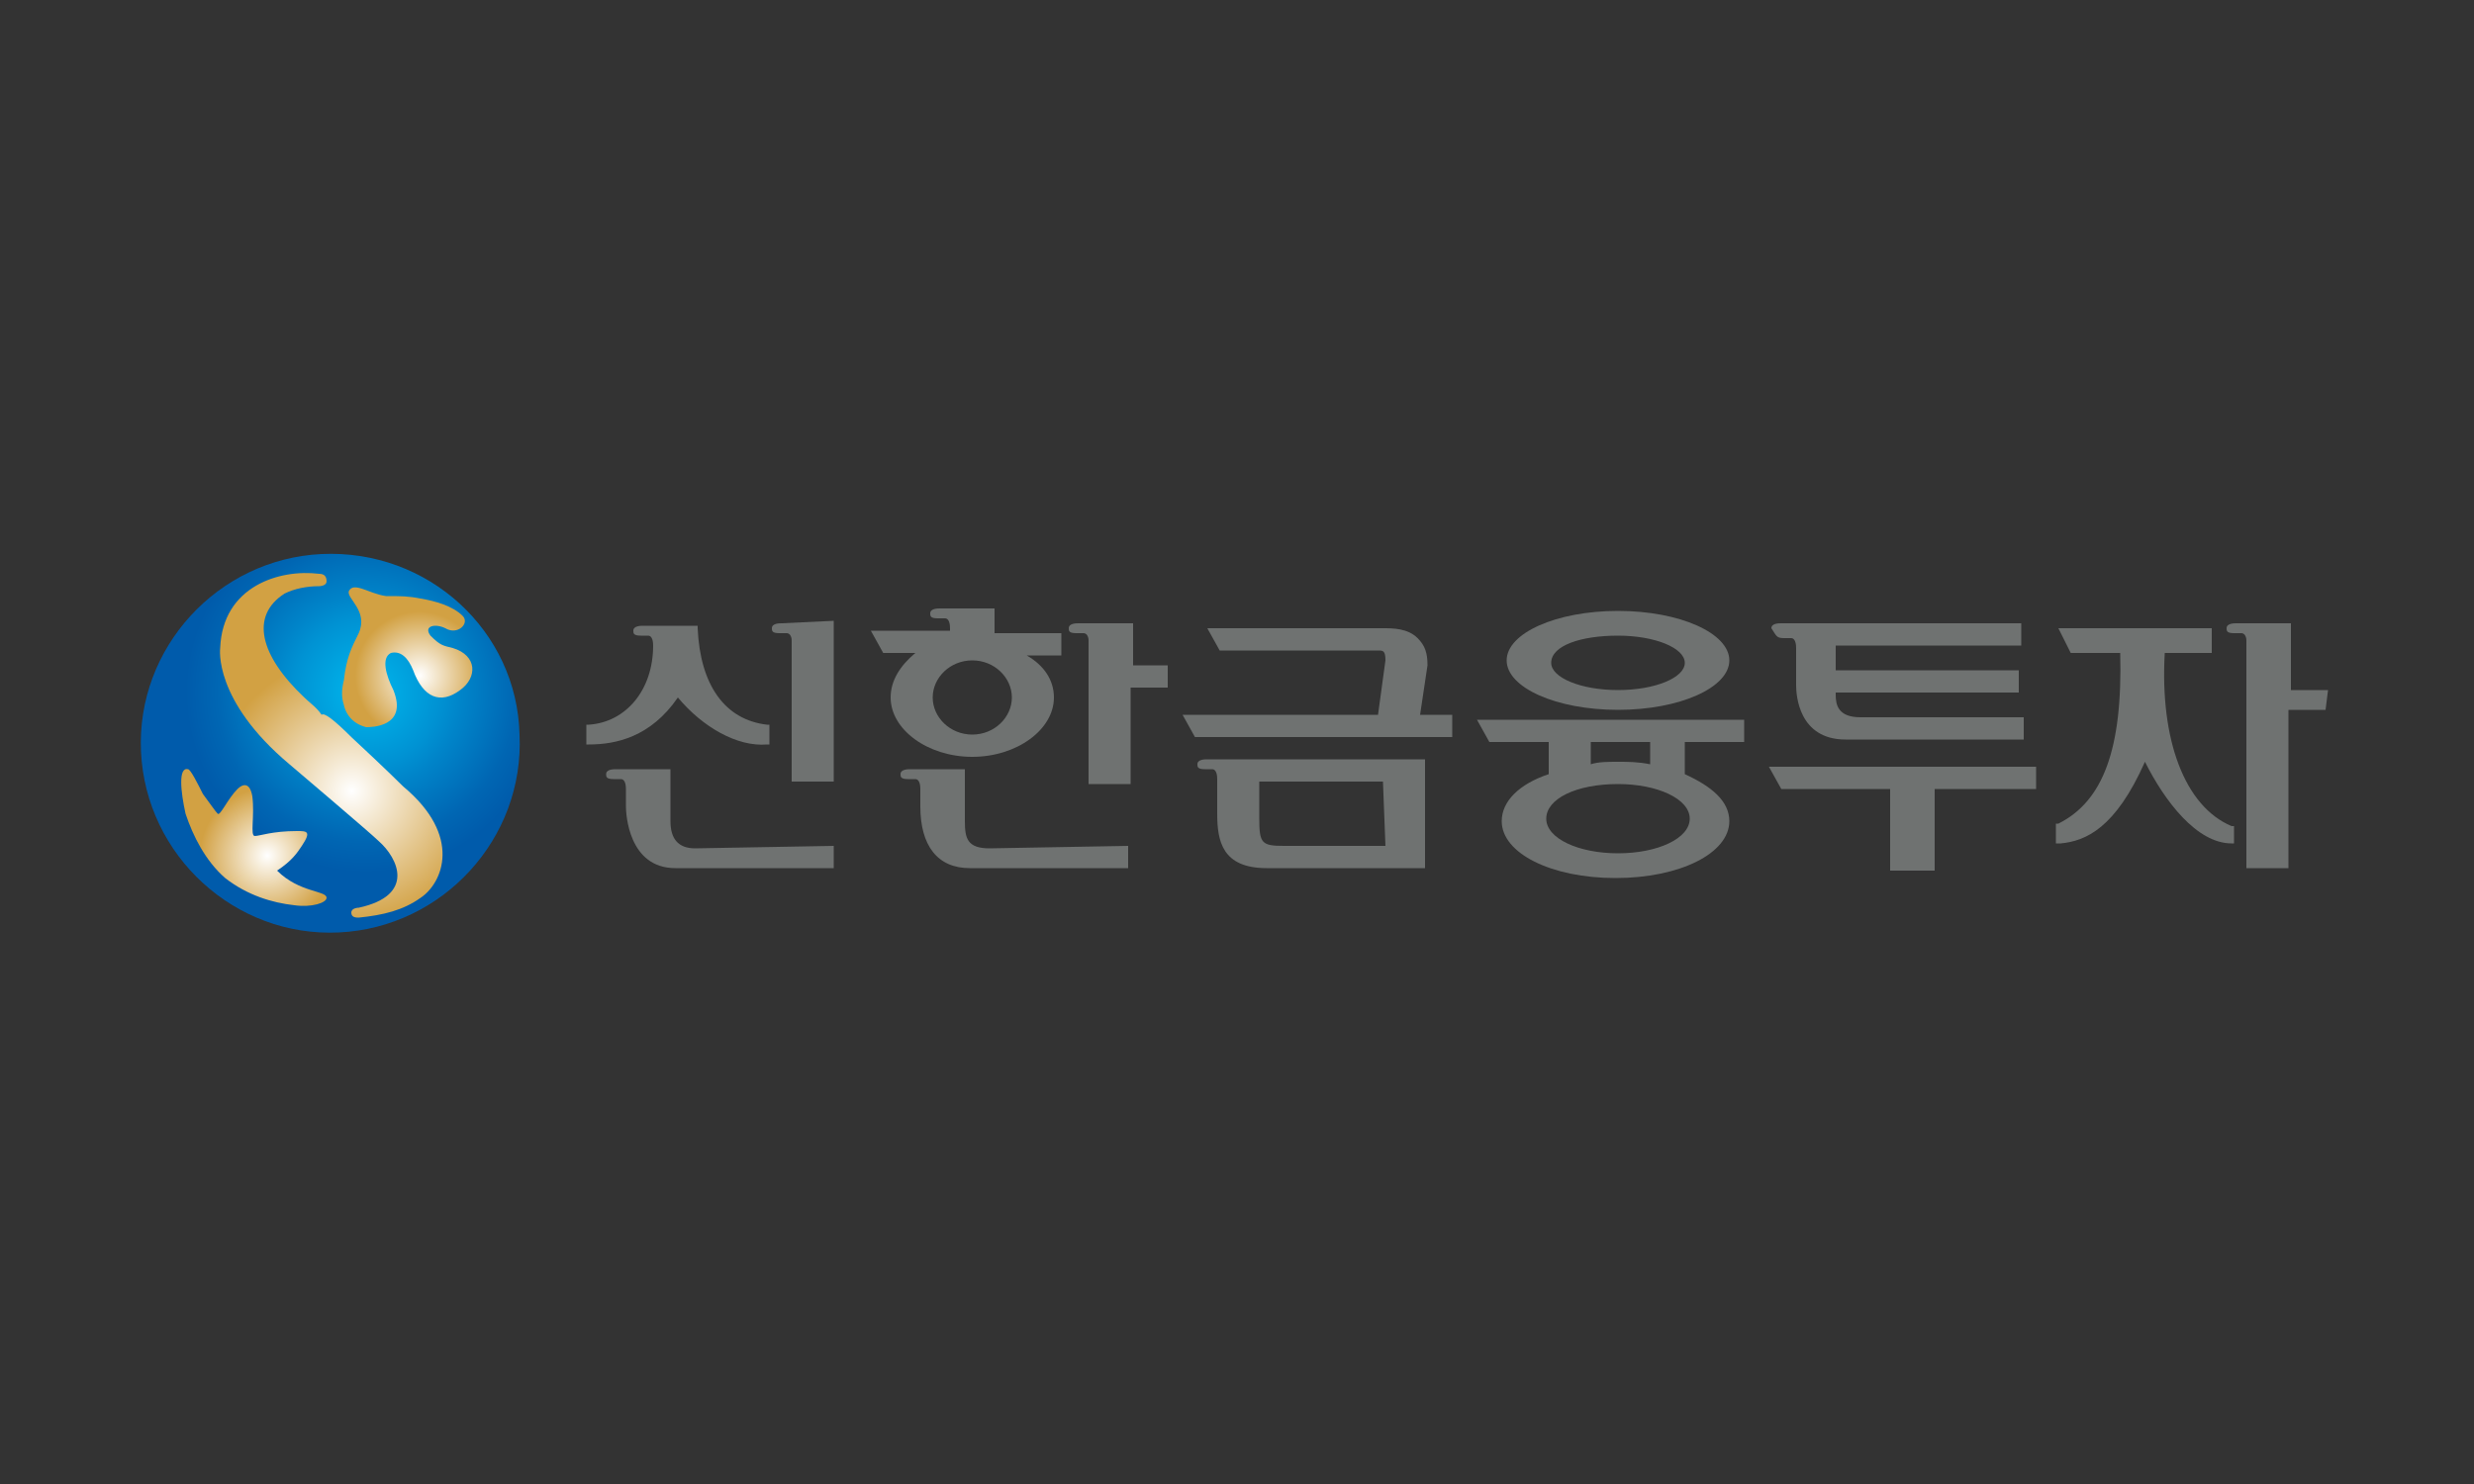 <?xml version="1.0" encoding="utf-8"?>
<!-- Generator: Adobe Illustrator 25.3.1, SVG Export Plug-In . SVG Version: 6.00 Build 0)  -->
<svg version="1.1" id="레이어_1" xmlns="http://www.w3.org/2000/svg" xmlns:xlink="http://www.w3.org/1999/xlink" x="0px"
	 y="0px" viewBox="0 0 100 60" style="enable-background:new 0 0 100 60;" xml:space="preserve">
<rect x="0" y="0" width="100" height="60" fill="#333333" stroke="none"/>
<style type="text/css">
	.st0{fill:#6F7271;}
	.st1{fill:url(#SVGID_1_);}
	.st2{fill:url(#SVGID_2_);}
	.st3{fill:url(#SVGID_3_);}
	.st4{fill:url(#SVGID_4_);}
</style>
<g>
	<g>
		<g>
			<path class="st0" d="M27.4,28.2c1,1.2,2.4,2,3.6,1.9h0.1v-0.8H31c-1.7-0.2-2.7-1.6-2.8-3.9v-0.1H26c-0.1,0-0.4,0-0.4,0.2
				c0,0.1,0,0.2,0.3,0.2c0.1,0,0.2,0,0.3,0c0.1,0,0.2,0.1,0.2,0.4c0,1.8-1.1,3.1-2.6,3.2h-0.1v0.8h0.1
				C24.9,30.1,26.3,29.8,27.4,28.2"/>
			<path class="st0" d="M28.1,34.3c-0.7,0-1-0.4-1-1.1v-2.1h-2.2c-0.1,0-0.4,0-0.4,0.2c0,0.1,0,0.2,0.3,0.2c0.1,0,0.2,0,0.3,0
				c0.1,0,0.2,0.1,0.2,0.4v0.7c0,0.3,0.1,2.5,2,2.5h6.4v-0.9L28.1,34.3L28.1,34.3z"/>
			<path class="st0" d="M31.6,25.2c-0.1,0-0.4,0-0.4,0.2c0,0.1,0,0.2,0.3,0.2c0.1,0,0.2,0,0.3,0c0.1,0,0.2,0.1,0.2,0.3v5.7h1.7v-6.5
				L31.6,25.2L31.6,25.2z"/>
		</g>
		<g>
			<path class="st0" d="M36,28.2c0,1.3,1.5,2.4,3.3,2.4s3.3-1.1,3.3-2.4c0-0.7-0.4-1.3-1.1-1.7h1.4v-0.9h-2.7v-1H38
				c-0.1,0-0.4,0-0.4,0.2c0,0.1,0,0.2,0.3,0.2c0.1,0,0.2,0,0.3,0s0.2,0.1,0.2,0.4v0.1h-3.2l0.5,0.9H37C36.4,26.9,36,27.5,36,28.2
				 M39.3,29.7c-0.9,0-1.6-0.7-1.6-1.5s0.7-1.5,1.6-1.5c0.9,0,1.6,0.7,1.6,1.5C40.9,29,40.2,29.7,39.3,29.7"/>
			<path class="st0" d="M40,34.3c-0.9,0-1-0.4-1-1.1v-2.1h-2.2c-0.1,0-0.4,0-0.4,0.2c0,0.1,0,0.2,0.3,0.2c0.1,0,0.2,0,0.3,0
				s0.2,0.1,0.2,0.4v0.7c0,1.6,0.7,2.5,2,2.5h6.4v-0.9L40,34.3L40,34.3z"/>
			<path class="st0" d="M47.2,27.8v-0.9h-1.4v-1.7h-2.2c-0.1,0-0.4,0-0.4,0.2c0,0.1,0,0.2,0.3,0.2c0.1,0,0.2,0,0.3,0
				s0.2,0.1,0.2,0.3v5.8h1.7v-3.9C45.7,27.8,47.2,27.8,47.2,27.8z"/>
		</g>
		<g>
			<polygon class="st0" points="71.5,31 72,31.9 76.4,31.9 76.4,35.2 78.2,35.2 78.2,31.9 82.3,31.9 82.3,31 			"/>
			<path class="st0" d="M72.1,25.8c0.1,0,0.2,0,0.3,0c0.1,0,0.2,0.1,0.2,0.4v1.5c0,0.4,0.1,2.2,2,2.2h7.2V29h-6.6
				c-0.9,0-1-0.5-1-0.9V28h7.4v-0.9h-7.4v-1h7.5v-0.9H72c-0.1,0-0.4,0-0.4,0.2C71.8,25.7,71.8,25.8,72.1,25.8"/>
		</g>
		<g>
			<g>
				<g>
					<path class="st0" d="M87.5,26.4h1.9v-1h-6.2l0.5,1h2c0.1,3.9-0.7,6-2.5,6.9h-0.1v0.1v0.5v0.2h0.2c1-0.1,2.2-0.6,3.4-3.3
						c0.8,1.6,2.1,3.3,3.5,3.3h0.1V34v-0.5v-0.1h-0.1C88.3,32.6,87.3,29.9,87.5,26.4z"/>
					<path class="st0" d="M94.1,27.9h-1.5v-2.7h-2.2c-0.1,0-0.4,0-0.4,0.2c0,0.1,0,0.2,0.3,0.2c0.1,0,0.2,0,0.3,0
						c0.1,0,0.2,0.1,0.2,0.3v9.2h1.7v-6.4H94L94.1,27.9L94.1,27.9z"/>
				</g>
			</g>
		</g>
		<g>
			<g>
				<path class="st0" d="M65.4,28.7c2.5,0,4.5-0.9,4.5-2s-2-2-4.5-2s-4.5,0.9-4.5,2C60.9,27.8,62.9,28.7,65.4,28.7z M65.4,25.7
					c1.5,0,2.7,0.5,2.7,1.1s-1.2,1.1-2.7,1.1s-2.7-0.5-2.7-1.1C62.7,26.1,63.9,25.7,65.4,25.7z"/>
				<path class="st0" d="M59.7,29.1l0.5,0.9h2.4v1.3c-1.2,0.4-1.9,1.1-1.9,1.9c0,1.3,2,2.3,4.6,2.3c2.6,0,4.6-1,4.6-2.3
					c0-0.8-0.7-1.4-1.8-1.9V30h2.4v-0.9C70.5,29.1,59.7,29.1,59.7,29.1z M65.4,34.5c-1.6,0-2.9-0.6-2.9-1.4c0-0.8,1.2-1.4,2.9-1.4
					c1.6,0,2.9,0.6,2.9,1.4C68.3,33.9,67,34.5,65.4,34.5z M65.4,30.8c-0.4,0-0.8,0-1.1,0.1V30h2.4v0.9
					C66.2,30.8,65.8,30.8,65.4,30.8z"/>
			</g>
			<g>
				<path class="st0" d="M48.8,30.7c-0.1,0-0.4,0-0.4,0.2c0,0.1,0,0.2,0.3,0.2c0.1,0,0.2,0,0.3,0s0.2,0.1,0.2,0.4v1.4
					c0,1.1,0.2,2.2,2,2.2h6.4v-4.4L48.8,30.7z M56,34.2h-4.1c-0.9,0-1-0.1-1-1.1v-1.5h5L56,34.2L56,34.2z"/>
				<path class="st0" d="M57.4,28.9l0.3-2c0-0.5-0.1-0.8-0.4-1.1c-0.4-0.4-1-0.4-1.4-0.4h-7.1l0.5,0.9h6.4c0.2,0,0.3,0,0.3,0.4
					l-0.3,2.2h-7.9l0.5,0.9h10.4v-0.9H57.4z"/>
			</g>
		</g>
	</g>
</g>
<radialGradient id="SVGID_1_" cx="14.812" cy="31.918" r="7.308" gradientTransform="matrix(1 0 0 -1 0 59.89)" gradientUnits="userSpaceOnUse">
	<stop  offset="0" style="stop-color:#00B8EE"/>
	<stop  offset="0.407" style="stop-color:#0092D3"/>
	<stop  offset="0.53" style="stop-color:#0084C9"/>
	<stop  offset="0.83" style="stop-color:#0066B3"/>
	<stop  offset="1" style="stop-color:#005BAB"/>
</radialGradient>
<path class="st1" d="M13,22.4c-4.2,0.2-7.5,3.8-7.3,8s3.8,7.5,8,7.3s7.5-3.8,7.3-8C20.9,25.5,17.3,22.2,13,22.4L13,22.4z"/>
<g>
	<radialGradient id="SVGID_2_" cx="14.225" cy="31.978" r="5.476" gradientUnits="userSpaceOnUse">
		<stop  offset="0" style="stop-color:#FFFFFF"/>
		<stop  offset="1" style="stop-color:#D2A143"/>
	</radialGradient>
	<path class="st2" d="M14.5,36.7c0,0-0.3,0-0.3,0.2c0,0.2,0.2,0.2,0.3,0.2c1-0.1,1.8-0.3,2.5-0.8c0.9-0.6,1.7-2.5-0.7-4.5
		c0,0-0.7-0.7-2.1-2c-0.7-0.7-1.1-1-1.2-0.9c-0.2-0.3-0.5-0.5-0.7-0.7c-1.8-1.7-2.2-3.3-0.8-4.2c0.4-0.2,0.9-0.3,1.4-0.3
		c0,0,0.3,0,0.3-0.2s-0.1-0.3-0.3-0.3c-1.6-0.2-3.9,0.5-4,3c0,0-0.3,2.1,2.8,4.7c0,0,3.3,2.8,3.6,3.1C16.1,34.7,16.8,36.2,14.5,36.7
		z"/>
	<radialGradient id="SVGID_3_" cx="10.808" cy="34.592" r="2.731" gradientUnits="userSpaceOnUse">
		<stop  offset="0" style="stop-color:#FFFFFF"/>
		<stop  offset="1" style="stop-color:#D2A143"/>
	</radialGradient>
	<path class="st3" d="M9.1,35.5c0.9,0.7,1.9,1,2.8,1.1c0.7,0.1,1.3-0.1,1.3-0.3c0-0.3-1.1-0.2-2-1.1c0.6-0.4,0.8-0.7,1-1
		c0.4-0.6,0.2-0.6-0.2-0.6c-1,0-1.5,0.2-1.7,0.2s0-0.8-0.1-1.6c-0.1-0.6-0.4-0.5-0.6-0.3c-0.4,0.4-0.7,1.1-0.8,1
		c-0.1-0.1-0.3-0.4-0.6-0.8c-0.2-0.4-0.5-1-0.6-1C7.2,31,7.3,32,7.5,32.9C7.8,33.8,8.3,34.8,9.1,35.5z"/>
	<radialGradient id="SVGID_4_" cx="16.948" cy="27.322" r="2.597" gradientUnits="userSpaceOnUse">
		<stop  offset="0" style="stop-color:#FFFFFF"/>
		<stop  offset="1" style="stop-color:#D2A143"/>
	</radialGradient>
	<path class="st4" d="M18.3,26.2c-0.4-0.1-0.5-0.1-0.9-0.5c-0.3-0.4,0.2-0.5,0.6-0.3c0.5,0.3,1-0.2,0.7-0.5
		c-0.4-0.4-1.1-0.6-1.7-0.7c-0.5-0.1-0.8-0.1-1.4-0.1c-0.7-0.1-1.3-0.6-1.5-0.2c-0.1,0.3,0.8,0.8,0.4,1.7c-0.3,0.6-0.5,1-0.6,1.9
		c-0.1,0.4-0.1,0.7,0,1c0,0,0.1,0.7,0.9,0.9c0.2,0,1.7,0,1.1-1.5c-0.3-0.6-0.5-1.3-0.1-1.5c0.4-0.1,0.7,0.2,0.9,0.7
		c0.4,1.1,1.1,1.4,1.9,0.8C19.3,27.4,19.3,26.5,18.3,26.2z"/>
</g>
</svg>
